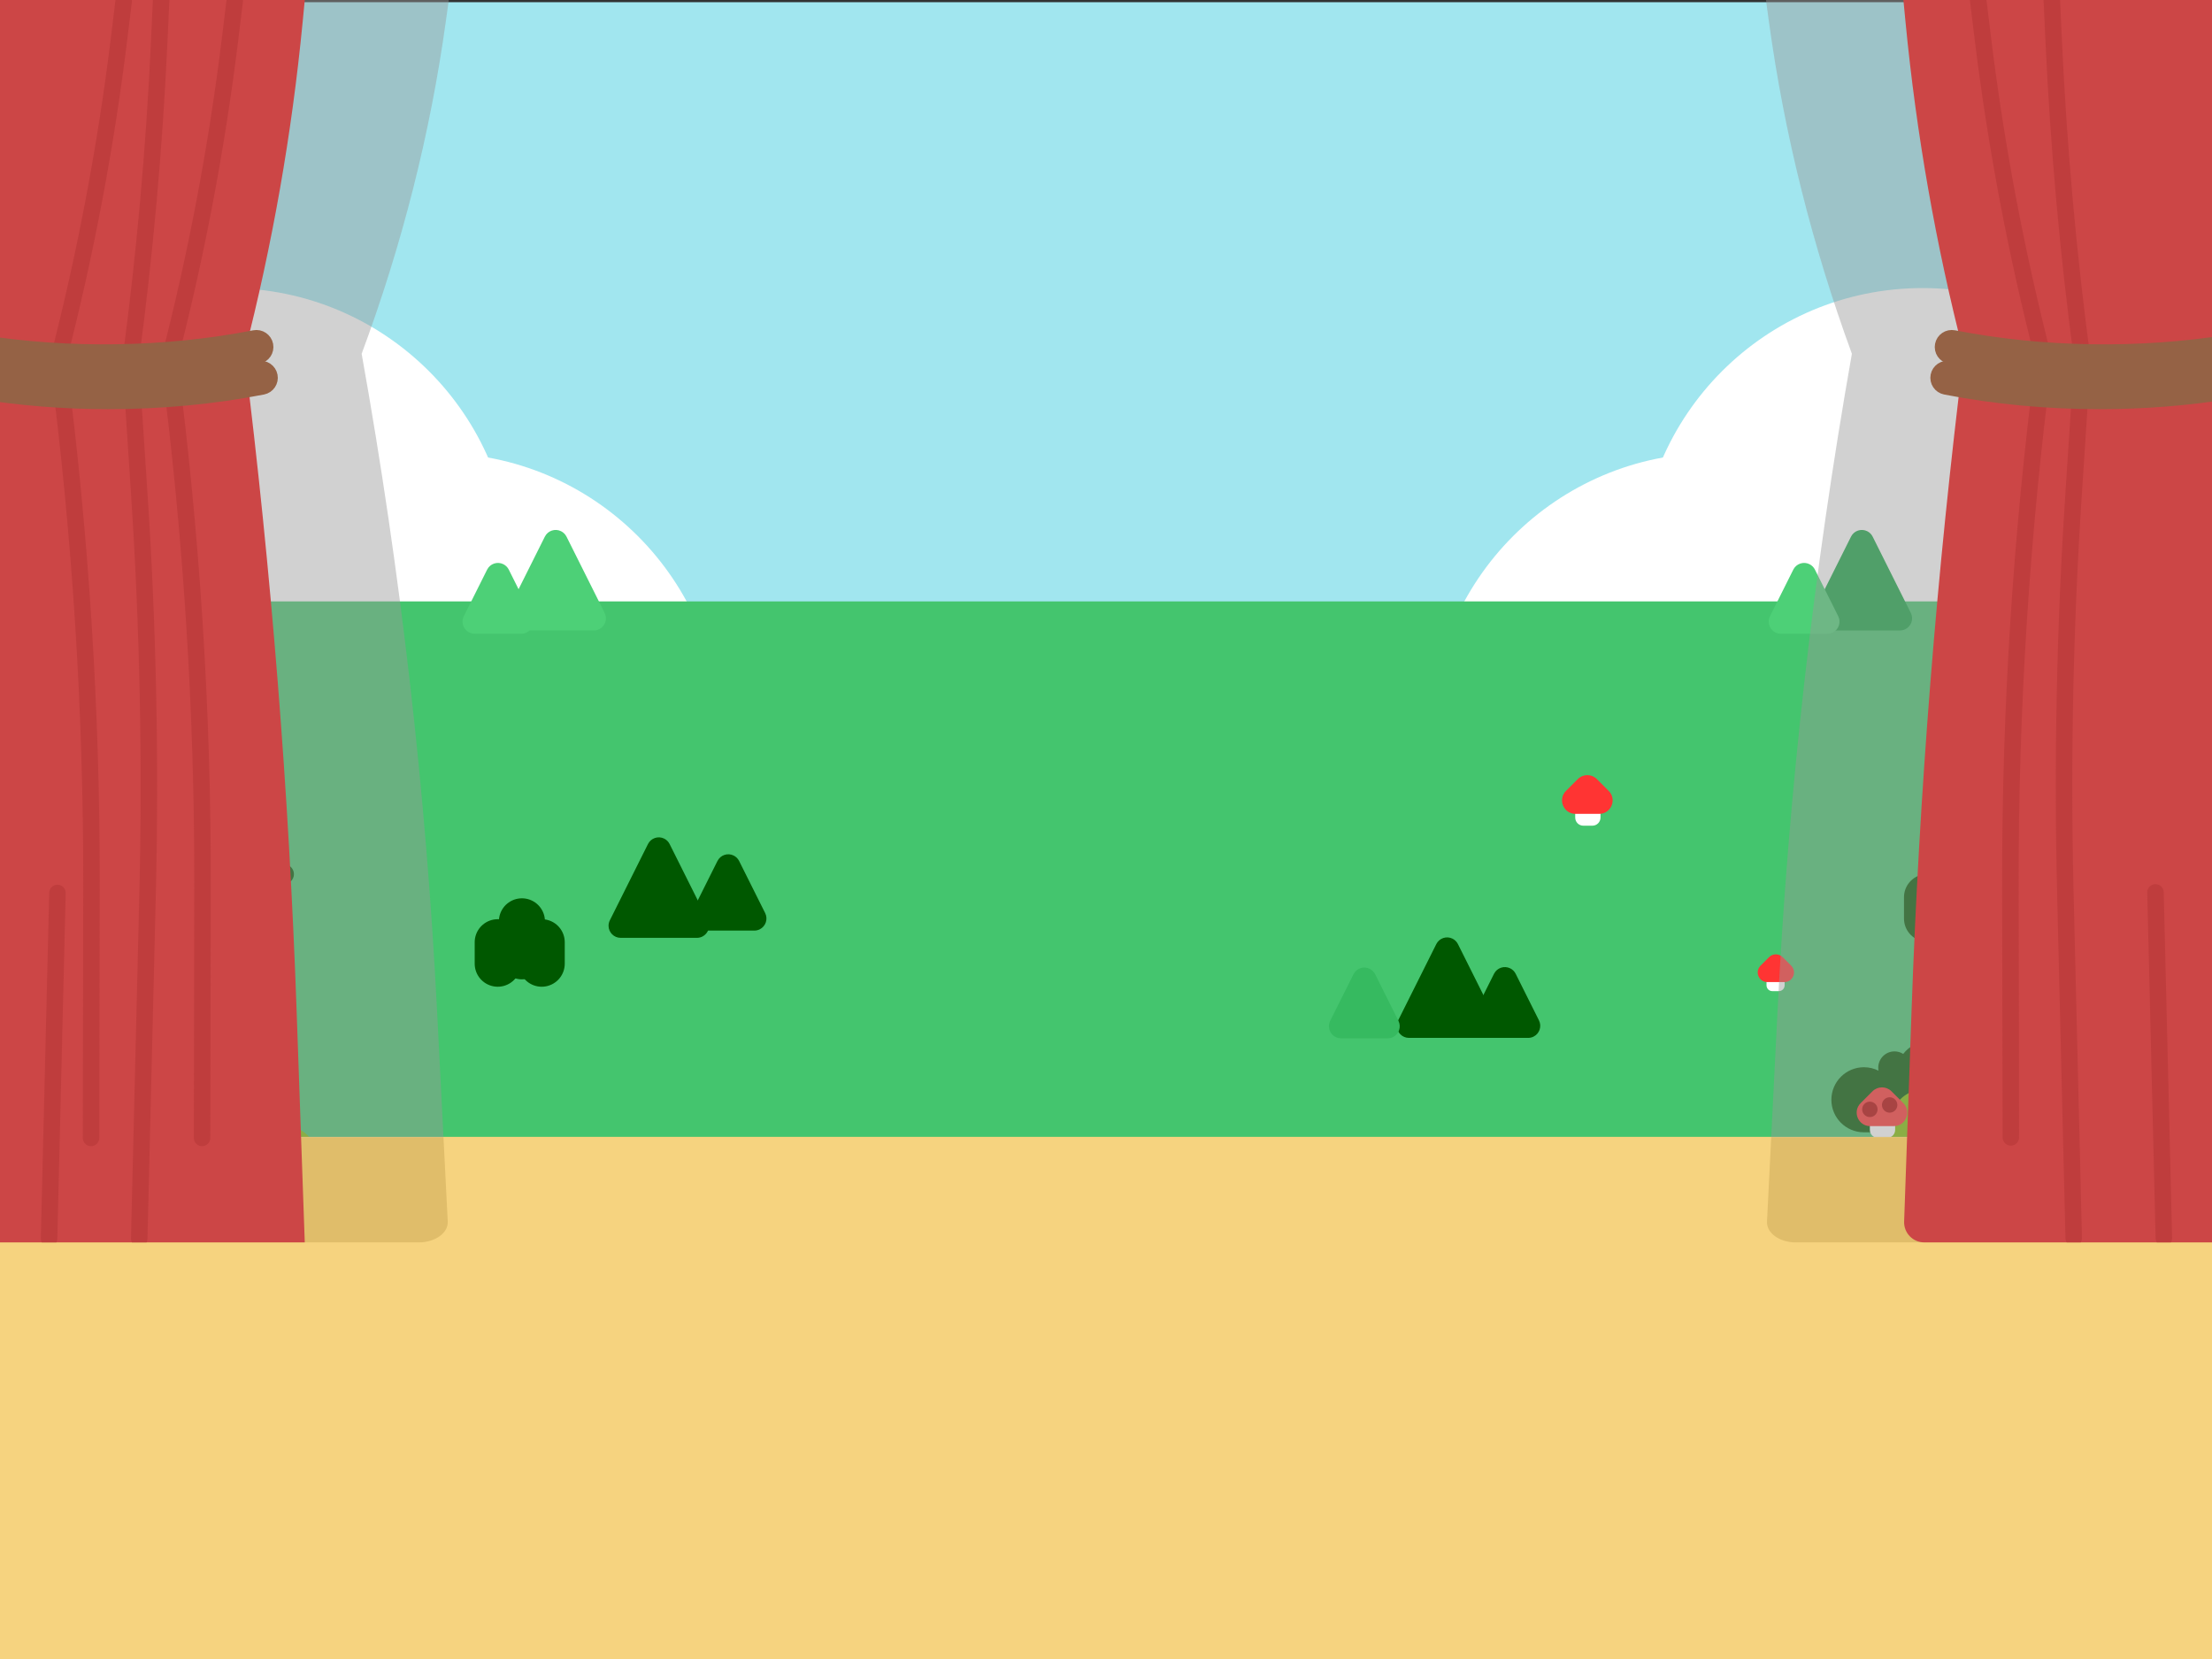 <?xml version="1.0" encoding="UTF-8"?>
<svg width="480px" height="360px" viewBox="0 0 480 360" version="1.1" xmlns="http://www.w3.org/2000/svg" xmlns:xlink="http://www.w3.org/1999/xlink" style="background: #FFFFFF;">
    <rect x="0" y="0" width="480" height="360" fill="#333333" stroke="none"/>
    <!-- Generator: Sketch 48.2 (47327) - http://www.bohemiancoding.com/sketch -->
    <title>Stage</title>
    <desc>Created with Sketch.</desc>
    <defs></defs>
    <g id="备份" stroke="none" stroke-width="1" fill="none" fill-rule="evenodd">
        <g id="Stage">
            <g id="iPad-Copy-38" transform="translate(-12, 0)">
                <g id="Group-5" transform="translate(0, 0.477)">
                    <path d="M329.361,248.125 L105.334,248.125 C99.075,248.125 94.001,243.051 94.001,236.792 C94.001,230.534 99.075,225.46 105.334,225.46 L329.361,225.46 C335.62,225.46 340.694,230.534 340.694,236.792 C340.694,243.051 335.62,248.125 329.361,248.125" id="Fill-1" fill="#53C2ED" fill-rule="nonzero"></path>
                    <rect id="Rectangle-7-Copy-3" fill="#A1E6EF" fill-rule="nonzero" x="9.782" y="0" width="489.331" height="396.523"></rect>
                    <circle id="Oval-4" fill="#FFFFFF" fill-rule="nonzero" cx="61.554" cy="123.585" r="61.554"></circle>
                    <circle id="Oval-4-Copy" fill="#FFFFFF" fill-rule="nonzero" cx="106.885" cy="159.373" r="61.554"></circle>
                    <g id="Group-8" transform="translate(406.263, 141.531) scale(-1, 1) translate(-406.263, -141.531) translate(321.763, 62.031)" fill="#FFFFFF" fill-rule="nonzero">
                        <circle id="Oval-4-Copy-3" cx="61.554" cy="61.554" r="61.554"></circle>
                        <circle id="Oval-4-Copy-2" cx="106.885" cy="97.341" r="61.554"></circle>
                    </g>
                    <rect id="Rectangle-7-Copy-2" fill="#44C56E" fill-rule="nonzero" x="0" y="130.027" width="499.113" height="266.496"></rect>
                    <path d="M418.363,115.971 L426.642,132.529 C427.29,133.825 426.765,135.402 425.468,136.05 C425.104,136.232 424.702,136.327 424.295,136.327 L407.736,136.327 C406.287,136.327 405.112,135.152 405.112,133.703 C405.112,133.295 405.207,132.893 405.389,132.529 L413.668,115.971 C414.316,114.674 415.893,114.149 417.189,114.797 C417.697,115.051 418.109,115.463 418.363,115.971 Z" id="Triangle-Copy-7" fill="#17A544" fill-rule="nonzero"></path>
                    <path d="M405.837,123.128 L410.895,133.245 C411.544,134.541 411.018,136.117 409.722,136.766 C409.357,136.948 408.956,137.043 408.548,137.043 L398.431,137.043 C396.982,137.043 395.807,135.868 395.807,134.418 C395.807,134.011 395.902,133.609 396.084,133.245 L401.142,123.128 C401.791,121.832 403.367,121.306 404.663,121.954 C405.171,122.208 405.583,122.62 405.837,123.128 Z" id="Triangle-Copy-8" fill="#4DD077" fill-rule="nonzero"></path>
                    <path d="M69.773,257.963 L28.284,257.963 C25.84,257.963 23.858,255.981 23.858,253.537 L23.858,253.266 C23.858,250.822 25.84,248.841 28.284,248.841 L69.773,248.841 C72.218,248.841 74.199,250.822 74.199,253.266 L74.199,253.537 C74.199,255.981 72.218,257.963 69.773,257.963" id="Fill-50" fill="#005800" fill-rule="nonzero"></path>
                    <path d="M416.468,231.11 C417.608,231.11 418.684,231.381 419.638,231.861 C419.598,231.648 419.576,231.428 419.576,231.204 C419.576,229.254 421.156,227.673 423.107,227.673 C423.801,227.673 424.448,227.874 424.994,228.22 C426.285,226.542 428.312,225.46 430.592,225.46 C434.01,225.46 436.86,227.888 437.513,231.113 C437.56,231.112 437.607,231.11 437.654,231.11 C441.554,231.11 444.716,234.271 444.716,238.172 C444.716,242.072 441.554,245.233 437.654,245.233 L416.468,245.233 C412.568,245.233 409.406,242.072 409.406,238.172 C409.406,234.271 412.568,231.11 416.468,231.11" id="Fill-62" fill="#005800" fill-rule="nonzero"></path>
                    <path d="M67.263,187.082 C67.607,187.082 67.932,187.165 68.219,187.309 C68.207,187.245 68.2,187.179 68.2,187.111 C68.2,186.522 68.677,186.046 69.266,186.046 C69.475,186.046 69.67,186.106 69.835,186.211 C70.224,185.705 70.836,185.378 71.523,185.378 C72.554,185.378 73.414,186.111 73.611,187.083 C73.625,187.083 73.639,187.082 73.654,187.082 C74.83,187.082 75.784,188.036 75.784,189.213 C75.784,190.389 74.83,191.343 73.654,191.343 L67.263,191.343 C66.087,191.343 65.133,190.389 65.133,189.213 C65.133,188.036 66.087,187.082 67.263,187.082" id="Fill-80" fill="#005800" fill-rule="nonzero"></path>
                    <path d="M429.686,248.006 L429.686,243.353" id="Stroke-88" stroke="#7FBF04" stroke-width="15" stroke-linecap="round"></path>
                    <path d="M439.229,248.006 L439.229,243.353" id="Stroke-90" stroke="#7FBF04" stroke-width="15" stroke-linecap="round"></path>
                    <path d="M434.934,246.402 L434.934,238.82" id="Stroke-92" stroke="#7FBF04" stroke-width="15" stroke-linecap="round"></path>
                    <path d="M391.751,264.945 L391.751,260.293" id="Stroke-94" stroke="#7FBF04" stroke-width="10" stroke-linecap="round"></path>
                    <path d="M401.294,264.945 L401.294,260.293" id="Stroke-96" stroke="#7FBF04" stroke-width="10" stroke-linecap="round"></path>
                    <path d="M397,263.341 L397,255.76" id="Stroke-98" stroke="#7FBF04" stroke-width="10" stroke-linecap="round"></path>
                    <path d="M120.007,208.64 L120.007,203.987" id="Stroke-100" stroke="#005800" stroke-width="10" stroke-linecap="round" stroke-linejoin="round"></path>
                    <path d="M129.55,208.64 L129.55,203.987" id="Stroke-102" stroke="#005800" stroke-width="10" stroke-linecap="round" stroke-linejoin="round"></path>
                    <path d="M125.255,207.036 L125.255,199.454" id="Stroke-104" stroke="#005800" stroke-width="10" stroke-linecap="round" stroke-linejoin="round"></path>
                    <path d="M430.163,198.858 L430.163,194.206" id="Stroke-106" stroke="#005800" stroke-width="10" stroke-linecap="round" stroke-linejoin="round"></path>
                    <path d="M439.706,198.858 L439.706,194.206" id="Stroke-108" stroke="#005800" stroke-width="10" stroke-linecap="round" stroke-linejoin="round"></path>
                    <path d="M435.412,197.254 L435.412,189.672" id="Stroke-110" stroke="#005800" stroke-width="10" stroke-linecap="round" stroke-linejoin="round"></path>
                    <path d="M32.304,232.503 C34.014,232.503 35.628,232.91 37.058,233.63 C36.998,233.311 36.965,232.981 36.965,232.644 C36.965,229.719 39.336,227.348 42.261,227.348 C43.303,227.348 44.273,227.649 45.092,228.168 C47.029,225.652 50.069,224.028 53.49,224.028 C58.617,224.028 62.892,227.67 63.872,232.508 C63.942,232.507 64.012,232.503 64.083,232.503 C69.934,232.503 74.676,237.245 74.676,243.096 C74.676,248.946 69.934,253.689 64.083,253.689 L32.304,253.689 C26.454,253.689 21.711,248.946 21.711,243.096 C21.711,237.245 26.454,232.503 32.304,232.503" id="Fill-112" fill="#005800" fill-rule="nonzero"></path>
                    <path d="M63.94,255.879 L63.94,251.227" id="Stroke-114" stroke="#7FBF04" stroke-width="15" stroke-linecap="round"></path>
                    <path d="M73.483,255.879 L73.483,251.227" id="Stroke-116" stroke="#7FBF04" stroke-width="15" stroke-linecap="round"></path>
                    <path d="M69.189,254.275 L69.189,246.694" id="Stroke-118" stroke="#7FBF04" stroke-width="15" stroke-linecap="round"></path>
                    <path d="M396.591,214.599 L398.001,214.599 C398.697,214.599 399.262,214.035 399.262,213.338 L399.262,211.929 C399.262,211.232 398.697,210.668 398.001,210.668 L396.591,210.668 C395.895,210.668 395.33,211.232 395.33,211.929 L395.33,213.338 C395.33,214.035 395.895,214.599 396.591,214.599" id="Fill-120" fill="#FFFFFF" fill-rule="nonzero"></path>
                    <path d="M394.038,209.065 L395.879,207.224 C396.696,206.408 398.02,206.408 398.837,207.224 L400.678,209.065 C401.995,210.383 401.062,212.636 399.199,212.636 L395.517,212.636 C393.654,212.636 392.721,210.383 394.038,209.065" id="Fill-122" fill="#FF3433" fill-rule="nonzero"></path>
                    <path d="M50.242,217.893 L52.083,216.052 C52.9,215.235 54.224,215.235 55.041,216.052 L56.881,217.893 C58.199,219.21 57.266,221.463 55.402,221.463 L51.721,221.463 C49.857,221.463 48.924,219.21 50.242,217.893" id="Fill-124" fill="#FF3433" fill-rule="nonzero"></path>
                    <path d="M419.517,246.455 L421.484,246.455 C422.456,246.455 423.244,245.667 423.244,244.695 L423.244,242.728 C423.244,241.756 422.456,240.968 421.484,240.968 L419.517,240.968 C418.544,240.968 417.757,241.756 417.757,242.728 L417.757,244.695 C417.757,245.667 418.544,246.455 419.517,246.455" id="Fill-126" fill="#FFFFFF" fill-rule="nonzero"></path>
                    <path d="M415.754,238.904 L418.324,236.335 C419.464,235.195 421.312,235.195 422.452,236.335 L425.021,238.904 C426.86,240.743 425.557,243.887 422.957,243.887 L417.818,243.887 C415.218,243.887 413.916,240.743 415.754,238.904" id="Fill-128" fill="#FF3433" fill-rule="nonzero"></path>
                    <path d="M423.721,239.297 C423.721,240.22 422.973,240.968 422.051,240.968 C421.129,240.968 420.381,240.22 420.381,239.297 C420.381,238.375 421.129,237.627 422.051,237.627 C422.973,237.627 423.721,238.375 423.721,239.297" id="Fill-130" fill="#B50100" fill-rule="nonzero"></path>
                    <path d="M419.427,240.252 C419.427,241.174 418.679,241.922 417.757,241.922 C416.834,241.922 416.087,241.174 416.087,240.252 C416.087,239.33 416.834,238.582 417.757,238.582 C418.679,238.582 419.427,239.33 419.427,240.252" id="Fill-132" fill="#B50100" fill-rule="nonzero"></path>
                    <path d="M355.577,178.698 L357.544,178.698 C358.516,178.698 359.304,177.91 359.304,176.938 L359.304,174.971 C359.304,173.999 358.516,173.21 357.544,173.21 L355.577,173.21 C354.605,173.21 353.817,173.999 353.817,174.971 L353.817,176.938 C353.817,177.91 354.605,178.698 355.577,178.698" id="Fill-134" fill="#FFFFFF" fill-rule="nonzero"></path>
                    <path d="M351.814,171.147 L354.384,168.578 C355.524,167.438 357.372,167.438 358.512,168.578 L361.081,171.147 C362.92,172.986 361.617,176.13 359.017,176.13 L353.878,176.13 C351.278,176.13 349.976,172.986 351.814,171.147" id="Fill-136" fill="#FF3433" fill-rule="nonzero"></path>
                    <path d="M66.988,218.121 L69.061,218.121 C70.086,218.121 70.917,217.291 70.917,216.266 L70.917,214.193 C70.917,213.168 70.086,212.338 69.061,212.338 L66.988,212.338 C65.964,212.338 65.133,213.168 65.133,214.193 L65.133,216.266 C65.133,217.291 65.964,218.121 66.988,218.121" id="Fill-142" fill="#FFFFFF" fill-rule="nonzero"></path>
                    <path d="M63.177,209.982 L65.885,207.274 C67.087,206.073 69.035,206.073 70.236,207.274 L72.944,209.982 C74.882,211.921 73.51,215.235 70.769,215.235 L65.353,215.235 C62.612,215.235 61.239,211.921 63.177,209.982" id="Fill-144" fill="#FF3433" fill-rule="nonzero"></path>
                    <path d="M71.516,210.758 C71.516,211.73 70.728,212.518 69.756,212.518 C68.784,212.518 67.996,211.73 67.996,210.758 C67.996,209.786 68.784,208.998 69.756,208.998 C70.728,208.998 71.516,209.786 71.516,210.758" id="Fill-146" fill="#B50100" fill-rule="nonzero"></path>
                    <path d="M66.983,211.712 C66.983,212.684 66.195,213.472 65.223,213.472 C64.251,213.472 63.463,212.684 63.463,211.712 C63.463,210.74 64.251,209.952 65.223,209.952 C66.195,209.952 66.983,210.74 66.983,211.712" id="Fill-148" fill="#B50100" fill-rule="nonzero"></path>
                </g>
                <g id="Page-1" transform="translate(7.157, 0)">
                    <polygon id="舞台地面" fill="#F6D37F" fill-rule="nonzero" points="0.239 389.127 488.854 389.127 488.854 246.694 0.239 246.694"></polygon>
                    <g id="帘子-左">
                        <path d="M99.694,219.544 C97.273,171.808 91.811,124.169 83.322,76.768 C92.09,53.141 98.19,29.077 101.566,4.793 L102.232,2.38581731e-05 L78.888,2.38581731e-05 L0.119,2.38581731e-05 L0.119,246.813 L101.077,246.813" id="Fill-3" fill="#979797" fill-rule="nonzero" opacity="0.442" style="mix-blend-mode: multiply;"></path>
                        <path d="M102.003,265.071 C102.128,267.544 99.272,269.598 95.705,269.598 L0.119,269.598 L0.119,246.813 L101.077,246.813 L102.003,265.071 Z" id="Fill-5" fill="#E0BD6A" fill-rule="nonzero"></path>
                        <path d="M70.978,269.597 L0.119,269.597 L0.119,0 L70.978,0 L70.516,4.793 C68.173,29.077 63.94,53.141 57.856,76.767 L57.856,76.767 C63.746,124.169 67.537,171.808 69.217,219.544 L70.978,269.597 Z" id="Fill-7" fill="#CC4646" fill-rule="nonzero"></path>
                        <path d="M47.001,192.013 L46.904,246.929 C46.902,247.917 47.702,248.72 48.69,248.721 L48.693,248.721 C49.68,248.721 50.481,247.922 50.483,246.935 L50.579,192.019 C50.646,154.17 48.21,115.947 43.341,78.409 C49.232,55.569 53.672,32.12 56.539,8.711 L57.564,0.337 C57.578,0.223 57.58,0.11 57.572,-9.54326923e-05 L54,-9.54326923e-05 L52.986,8.276 C50.125,31.646 45.685,55.053 39.789,77.849 L39.703,78.184 L39.747,78.528 C44.627,116.021 47.067,154.203 47.001,192.013" id="Fill-9" fill="#BF3D3D" fill-rule="nonzero"></path>
                        <path d="M22.904,192.013 L22.807,246.929 C22.805,247.917 23.605,248.72 24.593,248.721 L24.597,248.721 C25.583,248.721 26.384,247.922 26.386,246.935 L26.483,192.019 C26.549,154.169 24.114,115.947 19.244,78.409 C25.135,55.569 29.575,32.121 32.442,8.711 L33.467,0.337 C33.481,0.223 33.483,0.11 33.476,-9.54326923e-05 L29.903,-9.54326923e-05 L28.89,8.276 C26.028,31.646 21.588,55.054 15.692,77.849 L15.606,78.184 L15.65,78.528 C20.53,116.021 22.97,154.203 22.904,192.013" id="Fill-11" fill="#BF3D3D" fill-rule="nonzero"></path>
                        <path d="M36.844,268.837 L38.661,193.811 C39.355,165.157 38.756,136.125 36.881,107.523 L34.968,78.358 C38.028,55.493 40.116,32.218 41.177,9.174 L41.59,0.201 C41.594,0.133 41.592,0.066 41.588,0 L38.019,0 C38.018,0.013 38.016,0.024 38.015,0.037 L37.602,9.01 C36.544,32.009 34.456,55.241 31.398,78.059 L31.374,78.236 L33.31,107.757 C35.178,136.253 35.775,165.176 35.083,193.724 L33.267,268.751 C33.259,269.055 33.329,269.343 33.457,269.597 L36.653,269.597 C36.768,269.368 36.838,269.111 36.844,268.837" id="Fill-13" fill="#BF3D3D" fill-rule="nonzero"></path>
                        <path d="M17.281,268.837 L19.097,193.811 C19.121,192.823 18.34,192.003 17.352,191.979 C17.337,191.979 17.322,191.978 17.308,191.978 C16.339,191.978 15.543,192.751 15.52,193.724 L13.703,268.751 C13.696,269.055 13.765,269.343 13.893,269.597 L17.089,269.597 C17.205,269.368 17.274,269.111 17.281,268.837" id="Fill-15" fill="#BF3D3D" fill-rule="nonzero"></path>
                        <path d="M60.252,74.13 C40.908,77.903 19.772,78.225 0.119,75.099 L0.119,77.516 C9.028,78.912 18.232,79.61 27.437,79.61 C38.709,79.61 49.981,78.564 60.709,76.471 C61.356,76.345 61.777,75.719 61.651,75.072 C61.525,74.425 60.897,74.003 60.252,74.13" id="Fill-17" fill="#956245" fill-rule="nonzero"></path>
                        <path d="M60.252,74.13 C40.908,77.903 19.772,78.225 0.119,75.099 L0.119,77.516 C9.028,78.912 18.232,79.61 27.437,79.61 C38.709,79.61 49.981,78.564 60.709,76.471 C61.356,76.345 61.777,75.719 61.651,75.072 C61.525,74.425 60.897,74.003 60.252,74.13 Z" id="Stroke-19" stroke="#956245" stroke-width="5"></path>
                        <path d="M61.206,80.81 C41.549,84.644 20.04,84.914 0.119,81.625 L0.119,84.042 C9.324,85.539 18.857,86.29 28.391,86.29 C39.663,86.29 50.935,85.244 61.663,83.152 C62.31,83.026 62.732,82.399 62.606,81.753 C62.479,81.106 61.852,80.684 61.206,80.81" id="Fill-21" fill="#956245" fill-rule="nonzero"></path>
                        <path d="M61.206,80.81 C41.549,84.644 20.04,84.914 0.119,81.625 L0.119,84.042 C9.324,85.539 18.857,86.29 28.391,86.29 C39.663,86.29 50.935,85.244 61.663,83.152 C62.31,83.026 62.732,82.399 62.606,81.753 C62.479,81.106 61.852,80.684 61.206,80.81 Z" id="Stroke-23" stroke="#956245" stroke-width="5"></path>
                    </g>
                    <g id="帘子-右" transform="translate(387.934, 0)">
                        <path d="M1.259,246.813 L100.801,246.813 L100.801,0 L23.137,0 L0.119,0 L0.776,4.793 C4.105,29.077 10.12,53.141 18.764,76.767 L18.764,76.767 C10.395,124.169 5.009,171.808 2.622,219.544" id="Fill-27" fill="#979797" fill-rule="nonzero" opacity="0.442" style="mix-blend-mode: multiply;"></path>
                        <path d="M0.346,265.07 C0.222,267.544 3.038,269.597 6.555,269.597 L100.801,269.597 L100.801,246.813 L1.259,246.813 L0.346,265.07 Z" id="Fill-29" fill="#E0BD6A" fill-rule="nonzero"></path>
                        <path d="M34.472,269.597 L100.801,269.597 L100.801,0 L46.142,0 L29.942,0 L30.404,4.793 C32.747,29.077 36.98,53.141 43.064,76.767 L43.064,76.767 C37.174,124.169 33.383,171.808 31.703,219.544 L30.101,265.07 C30.014,267.545 31.996,269.597 34.472,269.597" id="Fill-31" fill="#CC4646" fill-rule="nonzero"></path>
                        <path d="M44.377,0 C44.378,0.072 44.38,0.144 44.39,0.217 L45.415,8.592 C48.281,32.001 52.722,55.449 58.613,78.29 C53.743,115.827 51.307,154.05 51.374,191.9 L51.471,246.816 C51.473,247.803 52.273,248.602 53.26,248.602 L53.263,248.602 C54.252,248.6 55.051,247.798 55.049,246.809 L54.953,191.894 C54.886,154.084 57.327,115.902 62.206,78.408 L62.251,78.065 L62.164,77.729 C56.269,54.934 51.829,31.526 48.967,8.157 L47.968,0 L46.142,0 L44.377,0 Z" id="Fill-33" fill="#BF3D3D" fill-rule="nonzero"></path>
                        <path d="M60.363,0.082 L60.776,9.055 C61.837,32.099 63.926,55.375 66.985,78.238 L65.073,107.404 C63.198,136.006 62.599,165.037 63.293,193.692 L65.109,268.718 C65.117,269.04 65.211,269.34 65.366,269.597 L68.429,269.597 C68.599,269.316 68.695,268.985 68.687,268.631 L66.87,193.605 C66.179,165.057 66.776,136.134 68.644,107.638 L70.579,78.116 L70.556,77.94 C67.497,55.122 65.41,31.89 64.351,8.89 L63.942,-7.15745192e-05 L60.364,-7.15745192e-05 C60.364,0.028 60.362,0.055 60.363,0.082" id="Fill-35" fill="#BF3D3D" fill-rule="nonzero"></path>
                        <path d="M84.646,191.859 C84.631,191.859 84.616,191.859 84.602,191.86 C83.614,191.884 82.832,192.704 82.856,193.692 L84.673,268.718 C84.681,269.041 84.775,269.34 84.93,269.597 L87.993,269.597 C88.163,269.316 88.259,268.985 88.25,268.631 L86.434,193.605 C86.41,192.632 85.614,191.859 84.646,191.859" id="Fill-37" fill="#BF3D3D" fill-rule="nonzero"></path>
                        <path d="M40.668,74.13 C60.012,77.903 81.149,78.225 100.801,75.099 L100.801,77.516 C91.892,78.912 82.688,79.61 73.483,79.61 C62.211,79.61 50.939,78.564 40.211,76.471 C39.564,76.345 39.142,75.719 39.269,75.072 C39.395,74.425 40.023,74.003 40.668,74.13" id="Fill-39" fill="#956245" fill-rule="nonzero"></path>
                        <path d="M40.668,74.13 C60.012,77.903 81.149,78.225 100.801,75.099 L100.801,77.516 C91.892,78.912 82.688,79.61 73.483,79.61 C62.211,79.61 50.939,78.564 40.211,76.471 C39.564,76.345 39.142,75.719 39.269,75.072 C39.395,74.425 40.023,74.003 40.668,74.13 Z" id="Stroke-41" stroke="#956245" stroke-width="5"></path>
                        <path d="M39.714,80.81 C59.371,84.644 80.88,84.914 100.801,81.625 L100.801,84.042 C91.596,85.539 82.063,86.29 72.529,86.29 C61.257,86.29 49.985,85.244 39.257,83.152 C38.61,83.026 38.188,82.399 38.314,81.753 C38.441,81.106 39.068,80.684 39.714,80.81" id="Fill-43" fill="#956245" fill-rule="nonzero"></path>
                        <path d="M39.714,80.81 C59.371,84.644 80.88,84.914 100.801,81.625 L100.801,84.042 C91.596,85.539 82.063,86.29 72.529,86.29 C61.257,86.29 49.985,85.244 39.257,83.152 C38.61,83.026 38.188,82.399 38.314,81.753 C38.441,81.106 39.068,80.684 39.714,80.81 Z" id="Stroke-45" stroke="#956245" stroke-width="5"></path>
                    </g>
                </g>
                <path d="M157.306,183.154 L165.585,199.712 C166.234,201.009 165.708,202.585 164.412,203.233 C164.047,203.415 163.645,203.51 163.238,203.51 L146.68,203.51 C145.23,203.51 144.055,202.335 144.055,200.886 C144.055,200.478 144.15,200.077 144.332,199.712 L152.612,183.154 C153.26,181.857 154.836,181.332 156.133,181.98 C156.64,182.234 157.052,182.646 157.306,183.154 Z" id="Triangle-Copy-29" fill="#005800" fill-rule="nonzero"></path>
                <path d="M172.385,186.829 L178.04,198.139 C178.688,199.435 178.162,201.012 176.866,201.66 C176.502,201.842 176.1,201.937 175.692,201.937 L164.383,201.937 C162.933,201.937 161.758,200.762 161.758,199.313 C161.758,198.905 161.853,198.503 162.035,198.139 L167.69,186.829 C168.338,185.533 169.915,185.007 171.211,185.656 C171.719,185.91 172.131,186.321 172.385,186.829 Z" id="Triangle-Copy-30" fill="#005800" fill-rule="nonzero"></path>
                <path d="M328.369,204.865 L336.648,221.423 C337.297,222.719 336.771,224.296 335.475,224.944 C335.11,225.126 334.709,225.221 334.301,225.221 L317.743,225.221 C316.293,225.221 315.118,224.046 315.118,222.597 C315.118,222.189 315.213,221.787 315.395,221.423 L323.675,204.865 C324.323,203.568 325.899,203.043 327.196,203.691 C327.703,203.945 328.115,204.357 328.369,204.865 Z" id="Triangle-Copy-27" fill="#005800" fill-rule="nonzero"></path>
                <path d="M340.895,211.306 L345.953,221.423 C346.601,222.719 346.076,224.296 344.779,224.944 C344.415,225.126 344.013,225.221 343.606,225.221 L333.489,225.221 C332.04,225.221 330.865,224.046 330.865,222.597 C330.865,222.189 330.96,221.787 331.142,221.423 L336.2,211.306 C336.848,210.01 338.425,209.485 339.721,210.133 C340.229,210.387 340.641,210.799 340.895,211.306 Z" id="Triangle-Copy-28" fill="#005800" fill-rule="nonzero"></path>
                <path d="M134.928,116.448 L143.207,133.006 C143.855,134.302 143.329,135.879 142.033,136.527 C141.669,136.709 141.267,136.804 140.859,136.804 L124.301,136.804 C122.852,136.804 121.677,135.629 121.677,134.18 C121.677,133.772 121.772,133.37 121.954,133.006 L130.233,116.448 C130.881,115.151 132.458,114.626 133.754,115.274 C134.262,115.528 134.674,115.94 134.928,116.448 Z" id="Triangle-Copy-5" fill="#4DD077" fill-rule="nonzero"></path>
                <path d="M122.402,123.605 L127.46,133.722 C128.109,135.018 127.583,136.595 126.287,137.243 C125.922,137.425 125.52,137.52 125.113,137.52 L114.996,137.52 C113.547,137.52 112.372,136.345 112.372,134.895 C112.372,134.488 112.467,134.086 112.649,133.722 L117.707,123.605 C118.356,122.309 119.932,121.783 121.228,122.431 C121.736,122.685 122.148,123.097 122.402,123.605 Z" id="Triangle-Copy-6" fill="#4DD077" fill-rule="nonzero"></path>
                <path d="M310.404,211.403 L315.463,221.52 C316.111,222.816 315.586,224.393 314.289,225.041 C313.925,225.223 313.523,225.318 313.115,225.318 L302.999,225.318 C301.549,225.318 300.374,224.143 300.374,222.694 C300.374,222.286 300.469,221.884 300.651,221.52 L305.71,211.403 C306.358,210.107 307.934,209.581 309.231,210.23 C309.739,210.484 310.151,210.895 310.404,211.403 Z" id="Triangle-Copy-20" fill="#36BA60" fill-rule="nonzero"></path>
            </g>
        </g>
    </g>
</svg>
